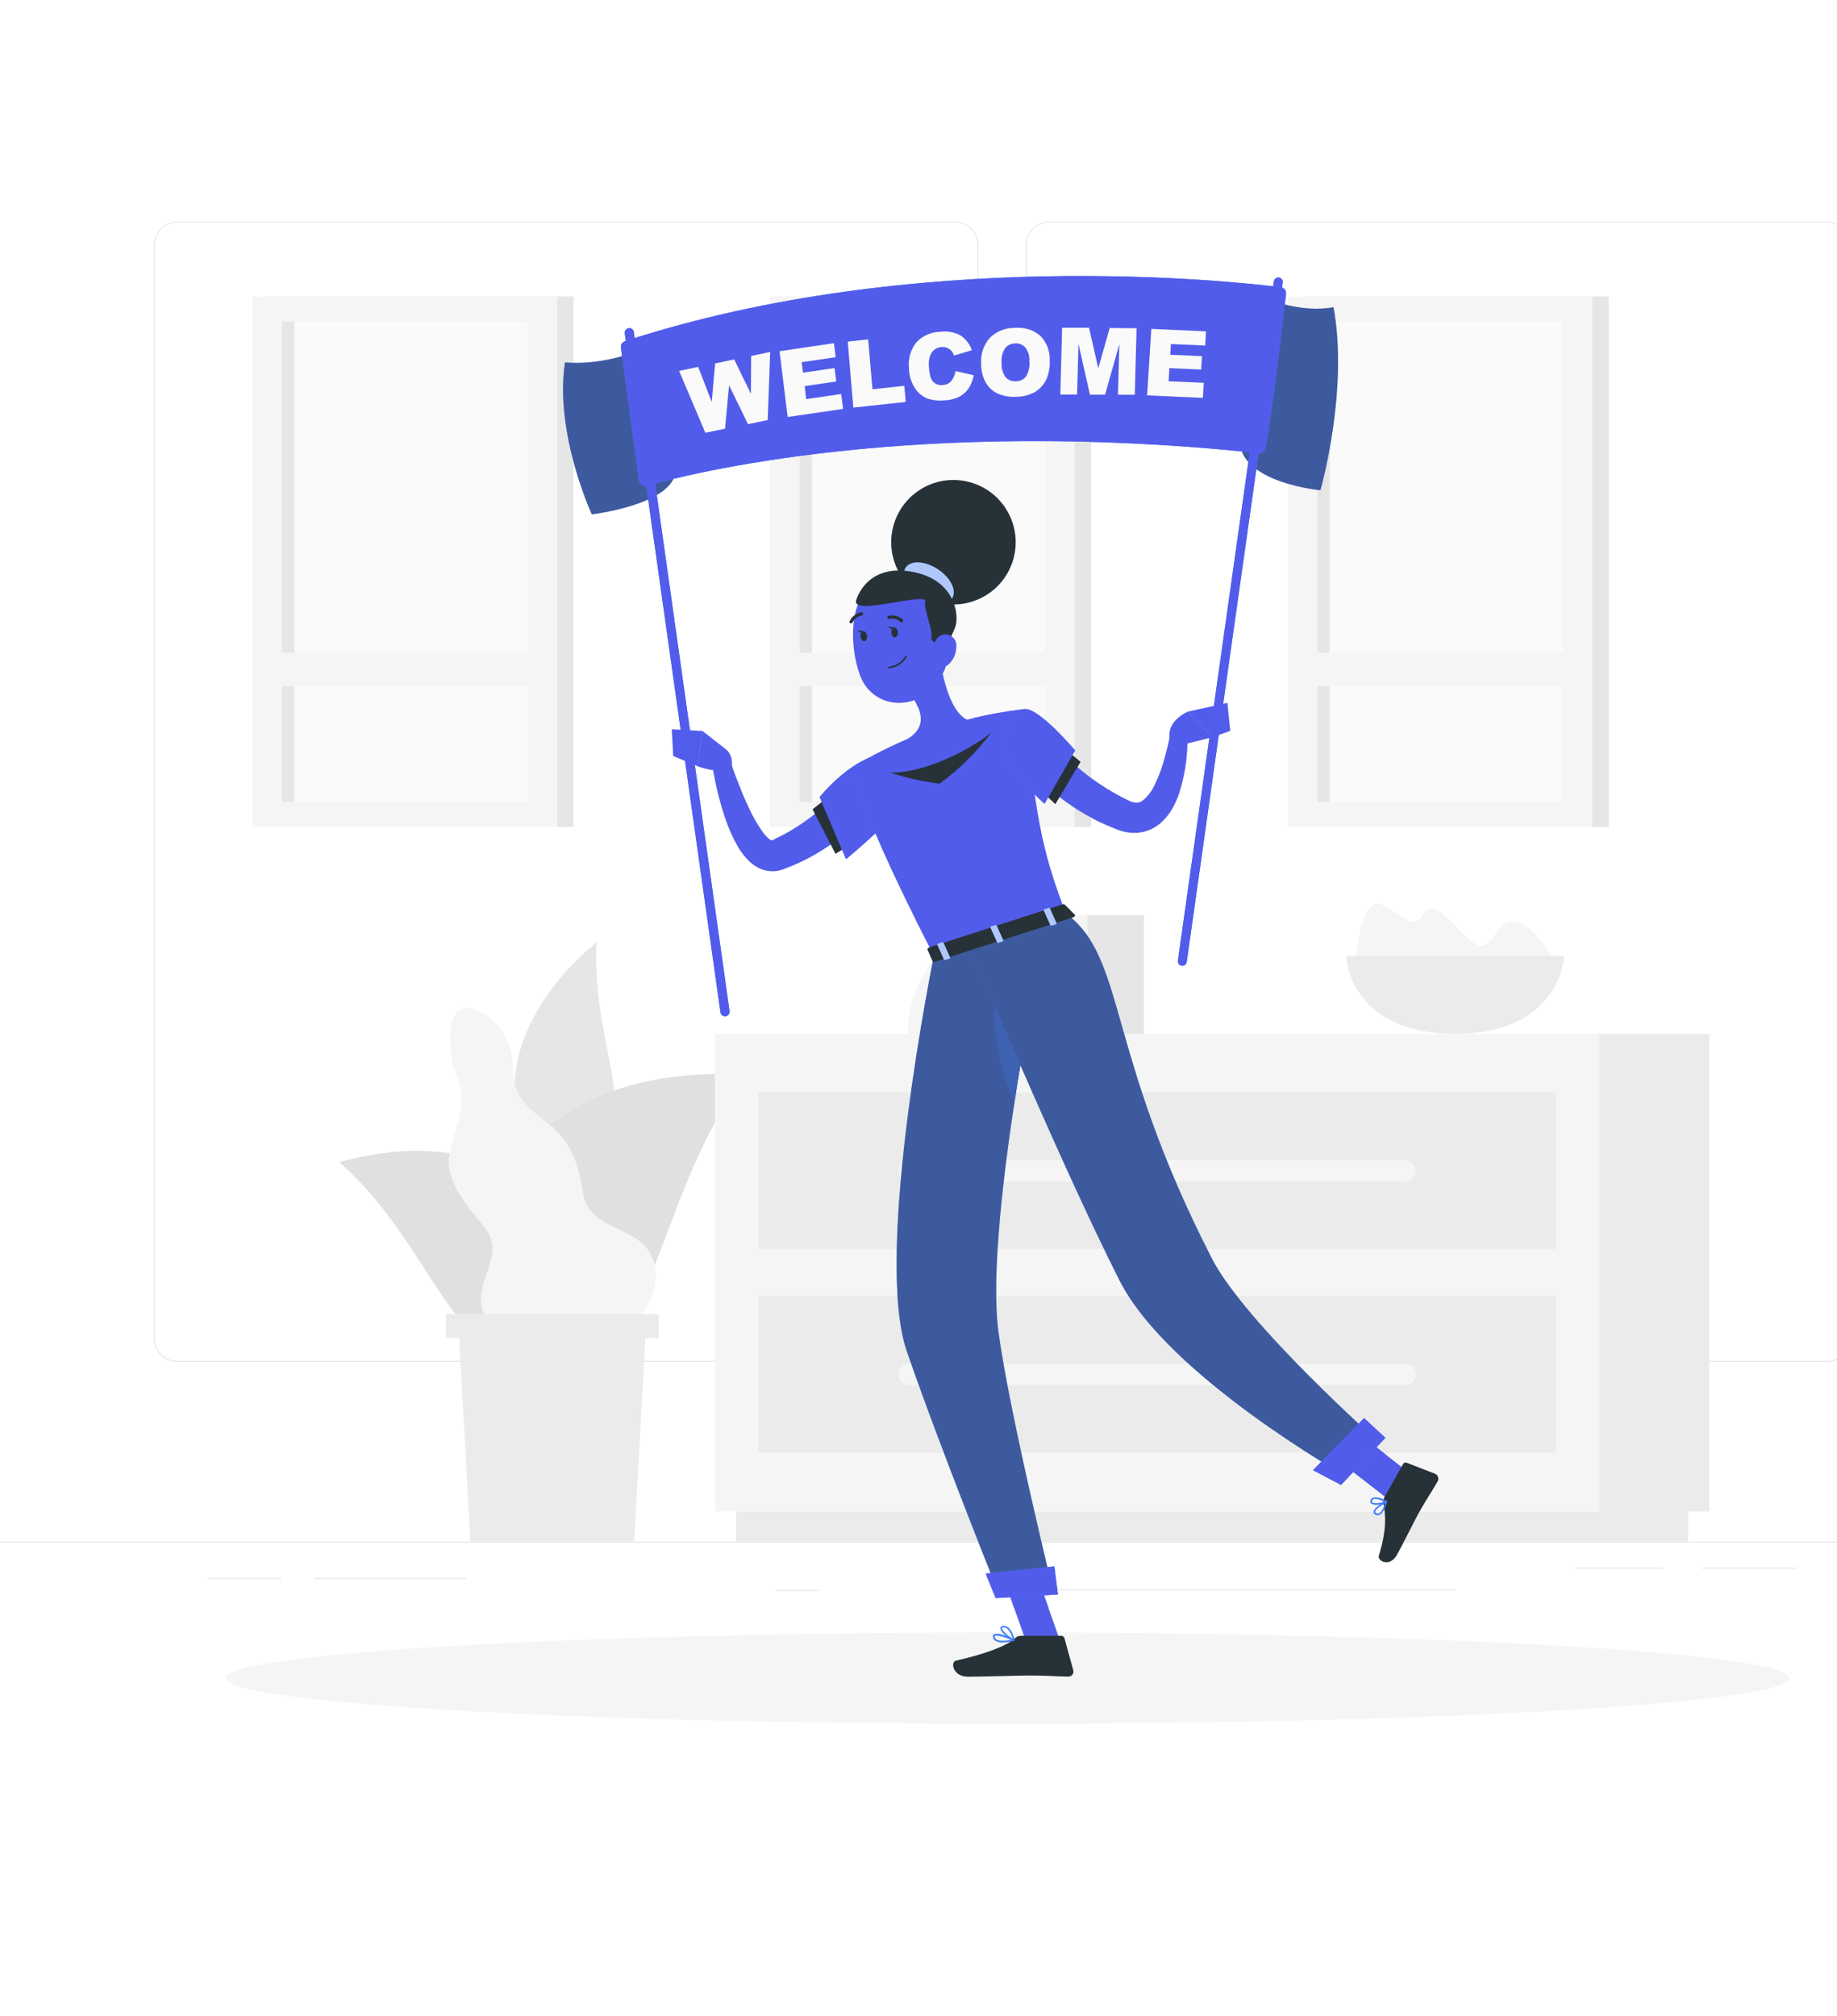 <svg width="721" height="791" viewBox="0 0 721 791" fill="none" xmlns="http://www.w3.org/2000/svg">
<path d="M791 604.957H0V605.352H791V604.957Z" fill="#E6E6E6"/>
<path d="M704.908 615.129H668.127V615.525H704.908V615.129Z" fill="#E6E6E6"/>
<path d="M571.103 623.719H396.402V624.115H571.103V623.719Z" fill="#E6E6E6"/>
<path d="M321.668 623.925H304.535V624.321H321.668V623.925Z" fill="#E6E6E6"/>
<path d="M182.816 619.179H123.396V619.575H182.816V619.179Z" fill="#E6E6E6"/>
<path d="M652.811 615.129H618.039V615.525H652.811V615.129Z" fill="#E6E6E6"/>
<path d="M110.488 619.179H81.711V619.575H110.488V619.179Z" fill="#E6E6E6"/>
<path d="M374.933 534.4H69.465C67.072 534.395 64.778 533.442 63.087 531.748C61.397 530.055 60.447 527.759 60.447 525.366V95.964C60.468 93.585 61.427 91.31 63.115 89.633C64.804 87.957 67.085 87.014 69.465 87.01H374.933C377.329 87.01 379.626 87.962 381.321 89.656C383.015 91.35 383.966 93.647 383.966 96.043V525.366C383.966 527.762 383.015 530.06 381.321 531.754C379.626 533.448 377.329 534.4 374.933 534.4ZM69.465 87.326C67.177 87.331 64.984 88.243 63.367 89.862C61.751 91.481 60.843 93.676 60.843 95.964V525.366C60.843 527.655 61.751 529.849 63.367 531.469C64.984 533.088 67.177 534 69.465 534.004H374.933C377.223 534 379.417 533.089 381.036 531.47C382.655 529.851 383.567 527.656 383.571 525.366V95.964C383.567 93.674 382.655 91.48 381.036 89.861C379.417 88.242 377.223 87.331 374.933 87.326H69.465Z" fill="#E6E6E6"/>
<path d="M717.137 534.4H411.652C409.258 534.395 406.963 533.442 405.27 531.749C403.576 530.056 402.623 527.761 402.619 525.366V95.964C402.644 93.583 403.606 91.308 405.297 89.632C406.988 87.956 409.271 87.014 411.652 87.01H717.137C719.513 87.018 721.791 87.963 723.476 89.639C725.161 91.315 726.117 93.588 726.138 95.964V525.366C726.138 527.757 725.191 530.05 723.504 531.743C721.816 533.436 719.527 534.391 717.137 534.4ZM411.652 87.326C409.363 87.331 407.168 88.242 405.549 89.861C403.93 91.48 403.019 93.674 403.015 95.964V525.366C403.019 527.656 403.93 529.851 405.549 531.47C407.168 533.089 409.363 534 411.652 534.004H717.137C719.426 534 721.621 533.089 723.24 531.47C724.859 529.851 725.77 527.656 725.774 525.366V95.964C725.77 93.674 724.859 91.48 723.24 89.861C721.621 88.242 719.426 87.331 717.137 87.326H411.652Z" fill="#E6E6E6"/>
<path d="M511.888 324.5H631.439V116.356L511.888 116.356V324.5Z" fill="#E6E6E6"/>
<path d="M505.433 324.5H624.984V116.356L505.433 116.356V324.5Z" fill="#F5F5F5"/>
<path d="M613.373 314.739V126.133H517.013V314.739H613.373Z" fill="#FAFAFA"/>
<path d="M521.902 314.739V126.133H517.014V314.739H521.902Z" fill="#E6E6E6"/>
<path d="M510.227 269.209H620.191V256.094H510.227V269.209Z" fill="#F5F5F5"/>
<path d="M308.712 324.5H428.264V116.356L308.712 116.356V324.5Z" fill="#E6E6E6"/>
<path d="M302.257 324.5H421.809V116.356L302.257 116.356V324.5Z" fill="#F5F5F5"/>
<path d="M410.213 314.739V126.133H313.853V314.739H410.213Z" fill="#FAFAFA"/>
<path d="M318.725 314.723V126.117H313.836V314.723H318.725Z" fill="#E6E6E6"/>
<path d="M307.051 269.209H417.016V256.094H307.051V269.209Z" fill="#F5F5F5"/>
<path d="M105.552 324.5H225.104L225.104 116.356L105.552 116.356L105.552 324.5Z" fill="#E6E6E6"/>
<path d="M99.097 324.5H218.648L218.648 116.356L99.097 116.356L99.097 324.5Z" fill="#F5F5F5"/>
<path d="M207.037 314.723V126.117H110.677L110.677 314.723H207.037Z" fill="#FAFAFA"/>
<path d="M115.564 314.739L115.564 126.133H110.676L110.676 314.739H115.564Z" fill="#E6E6E6"/>
<path d="M103.891 269.209H213.855V256.094H103.891V269.209Z" fill="#F5F5F5"/>
<path d="M221.48 453.275C199.918 456.249 186.581 409.39 234.136 369.713C231.653 415.639 259.1 448.086 221.48 453.275Z" fill="#E6E6E6"/>
<path d="M205.66 514.64C174.4 492.73 195.789 416.177 292.528 421.73C250.7 478.08 260.176 552.83 205.66 514.64Z" fill="#E0E0E0"/>
<path d="M216.735 514.15C237.507 491.781 207.939 435.477 133.189 456.043C175.366 493.062 180.491 553.13 216.735 514.15Z" fill="#E0E0E0"/>
<path d="M190.061 481.497C182.879 472.749 174.399 462.909 176.456 452.499C178.512 442.09 183.654 434.354 179.62 423.28C174.715 409.991 175.665 394.139 183.954 395.468C192.244 396.797 201.53 406.542 201.356 419.372C201.214 431.839 209.266 435.825 217.018 442.454C224.77 449.082 227.507 458.78 228.883 468.272C231.288 483.348 250.826 480.501 256.014 493.584C261.377 506.24 250.683 523.088 233.582 526.964C216.48 530.84 204.299 533.292 192.64 519.909C180.79 505.813 200.692 494.027 190.061 481.497Z" fill="#F5F5F5"/>
<path d="M248.896 604.957H184.651L179.811 517.441H253.737L248.896 604.957Z" fill="#EBEBEB"/>
<path d="M258.531 515.653H175.018V525.082H258.531V515.653Z" fill="#EBEBEB"/>
<path d="M627.643 593.076H670.863V405.656H627.643V593.076Z" fill="#EBEBEB"/>
<path d="M288.951 604.957H662.557V593.076H288.951V604.957Z" fill="#EBEBEB"/>
<path d="M627.642 405.656H280.662V593.076H627.642V405.656Z" fill="#F5F5F5"/>
<path d="M610.651 428.722H297.652V490.198H610.651V428.722Z" fill="#EBEBEB"/>
<path d="M610.651 508.534H297.652V570.01H610.651V508.534Z" fill="#EBEBEB"/>
<path d="M356.788 463.668H551.517C552.631 463.664 553.699 463.219 554.488 462.431C555.276 461.643 555.721 460.575 555.725 459.46C555.725 458.343 555.282 457.271 554.493 456.479C553.704 455.687 552.634 455.241 551.517 455.236H356.788C355.671 455.241 354.6 455.687 353.812 456.479C353.023 457.271 352.58 458.343 352.58 459.46C352.584 460.575 353.029 461.643 353.817 462.431C354.605 463.219 355.673 463.664 356.788 463.668Z" fill="#F5F5F5"/>
<path d="M356.788 543.48H551.517C552.631 543.476 553.699 543.031 554.488 542.243C555.276 541.455 555.721 540.387 555.725 539.272C555.721 538.157 555.276 537.09 554.488 536.301C553.699 535.513 552.631 535.068 551.517 535.064H356.788C355.673 535.068 354.605 535.513 353.817 536.301C353.029 537.09 352.584 538.157 352.58 539.272C352.584 540.387 353.029 541.455 353.817 542.243C354.605 543.031 355.673 543.476 356.788 543.48Z" fill="#F5F5F5"/>
<path d="M531.854 378.304C531.854 378.304 581.37 425.226 610.764 378.114C610.764 378.114 602.949 362.974 594.706 361.677C586.464 360.38 586.132 374.776 578.886 370.33C571.641 365.885 563.177 350.682 558.558 358.798C553.938 366.913 547.594 355.349 540.681 354.684C533.768 354.02 531.854 378.304 531.854 378.304Z" fill="#F5F5F5"/>
<path d="M613.911 375.061C613.911 375.061 612.835 405.656 571.102 405.656C529.369 405.656 528.293 375.061 528.293 375.061H613.911Z" fill="#EBEBEB"/>
<path d="M402.792 359.114H426.823V405.656H356.266C356.266 393.315 361.167 381.48 369.892 372.752C378.617 364.024 390.451 359.118 402.792 359.114Z" fill="#F5F5F5"/>
<path d="M448.988 359.114H426.824V405.656H448.988V359.114Z" fill="#E6E6E6"/>
<path d="M395.5 676.4C564.904 676.4 702.234 668.382 702.234 658.492C702.234 648.601 564.904 640.583 395.5 640.583C226.095 640.583 88.766 648.601 88.766 658.492C88.766 668.382 226.095 676.4 395.5 676.4Z" fill="#F5F5F5"/>
<path d="M344.876 312.856L343.832 314.438C343.515 314.897 343.183 315.308 342.867 315.736C342.218 316.59 341.538 317.318 340.857 318.188C339.481 319.77 338.089 321.352 336.602 322.744C333.628 325.601 330.456 328.244 327.11 330.654C323.767 333.063 320.251 335.22 316.589 337.108C314.739 338.01 312.903 338.943 310.989 339.703L308.126 340.842L307.319 341.142C306.876 341.285 306.465 341.443 305.974 341.554C305.018 341.792 304.033 341.904 303.048 341.886C301.168 341.873 299.319 341.412 297.653 340.541C296.314 339.842 295.083 338.952 293.999 337.899C292.281 336.205 290.797 334.29 289.585 332.204C287.513 328.592 285.821 324.775 284.538 320.814C282.049 313.346 280.27 305.66 279.223 297.859L285.835 296.404C287.038 299.868 288.272 303.443 289.632 306.892C290.993 310.341 292.353 313.774 293.935 317.033C295.375 320.178 297.091 323.191 299.061 326.034C299.844 327.213 300.786 328.278 301.861 329.198C302.17 329.452 302.517 329.655 302.889 329.8C303.111 329.8 303.095 329.8 302.984 329.8H302.874L303.396 329.546L305.753 328.407C307.335 327.648 308.838 326.825 310.356 325.908C313.352 324.113 316.246 322.153 319.026 320.039C321.768 317.883 324.373 315.558 326.825 313.078C328.059 311.875 329.23 310.594 330.353 309.297C330.907 308.648 331.46 308 331.935 307.351L332.694 306.386L333.311 305.563L344.876 312.856Z" fill="#525CEB"/>
<path d="M325.717 312.176L333.737 331.413L327.931 335.036L318.914 317.586L325.717 312.176Z" fill="#263238"/>
<path d="M348.419 295.976C335.336 295.802 322.047 312.366 321.715 312.777L332.061 337.108C332.061 337.108 355.079 318.425 356.234 311.116C357.436 303.507 356.709 296.087 348.419 295.976Z" fill="#407BFF"/>
<path d="M348.419 295.976C335.336 295.802 322.047 312.366 321.715 312.777L332.061 337.108C332.061 337.108 355.079 318.425 356.234 311.116C357.436 303.507 356.709 296.087 348.419 295.976Z" fill="#525CEB"/>
<path d="M284.759 293.888L275.71 286.848L273.875 300.707C273.875 300.707 282.671 304.155 287.354 301.165L287.227 298.634C287.18 297.712 286.935 296.812 286.509 295.993C286.084 295.174 285.487 294.456 284.759 293.888Z" fill="#525CEB"/>
<path d="M263.656 286.152L264.226 296.672L273.923 300.707L275.759 286.848L263.656 286.152Z" fill="#525CEB"/>
<path d="M461.944 292.765L475.929 289.269L466.152 279.286C466.152 279.286 457.087 282.988 459.302 290.898L461.944 292.765Z" fill="#525CEB"/>
<path d="M482.873 286.785L481.718 275.806L466.072 279.286L475.849 289.269L482.873 286.785Z" fill="#525CEB"/>
<path d="M416.334 644.618L403.314 645.867L392.445 615.145L405.465 613.879L416.334 644.618Z" fill="#525CEB"/>
<path d="M555.709 580.024L546.122 589.327L521.475 570.089L531.077 560.787L555.709 580.024Z" fill="#525CEB"/>
<path d="M543.353 587.523L550.725 574.44C550.849 574.215 551.051 574.043 551.293 573.956C551.534 573.869 551.799 573.872 552.038 573.965L563.239 578.3C563.516 578.42 563.764 578.598 563.968 578.82C564.172 579.043 564.327 579.306 564.423 579.593C564.518 579.879 564.552 580.183 564.523 580.483C564.493 580.784 564.401 581.075 564.251 581.337C561.609 585.862 560.107 587.903 556.863 593.661C554.87 597.205 550.978 605.321 548.226 610.209C545.473 615.097 540.49 612.629 541.202 610.351C544.366 600.116 543.828 594.405 542.973 589.88C542.817 589.074 542.951 588.239 543.353 587.523Z" fill="#263238"/>
<path d="M400.721 641.881H416.541C416.825 641.887 417.1 641.984 417.325 642.157C417.55 642.331 417.713 642.572 417.791 642.846L421.239 655.391C421.327 655.687 421.343 656 421.286 656.304C421.23 656.608 421.102 656.894 420.914 657.139C420.726 657.385 420.482 657.582 420.204 657.715C419.925 657.849 419.618 657.914 419.309 657.906C413.757 657.811 411.051 657.479 404.075 657.479C399.787 657.479 385.818 657.938 379.886 657.938C373.953 657.938 372.878 652.069 375.282 651.61C386.04 649.221 395.121 645.946 398.427 642.814C399.039 642.213 399.863 641.878 400.721 641.881Z" fill="#263238"/>
<path d="M392.461 615.145L398.045 630.996H411.524L405.481 613.879L392.461 615.145Z" fill="#525CEB"/>
<path d="M531.093 560.787L521.49 570.105L534.194 580.009L543.796 570.706L531.093 560.787Z" fill="#525CEB"/>
<path d="M335.684 300.2C335.684 300.2 330.305 304.298 366.549 375.029L418.217 358.339C410.56 337.599 406.352 324.642 402.397 278.242C394.733 279.09 387.141 280.491 379.68 282.434C371.701 284.442 363.864 286.974 356.218 290.012C346.347 294.252 335.684 300.2 335.684 300.2Z" fill="#407BFF"/>
<path d="M335.684 300.2C335.684 300.2 330.305 304.298 366.549 375.029L418.217 358.339C410.56 337.599 406.352 324.642 402.397 278.242C394.733 279.09 387.141 280.491 379.68 282.434C371.701 284.442 363.864 286.974 356.218 290.012C346.347 294.252 335.684 300.2 335.684 300.2Z" fill="#525CEB"/>
<path d="M368.748 256.759C369.697 264.795 372.687 279.096 379.6 282.434C379.6 282.434 379.996 290.756 365.979 295.28C350.555 300.264 356.139 290.012 356.139 290.012C363.907 285.266 361.661 279.096 358.307 273.718L368.748 256.759Z" fill="#525CEB"/>
<path d="M342.819 296.372C346.632 294.394 351.489 291.99 356.14 290.044C363.795 286.949 371.662 284.406 379.68 282.434C384.189 281.2 388.745 280.283 392.589 279.634C392.953 280.71 391.861 283.494 389.188 287.339C380.724 294.363 362.673 303.491 349.369 303.159C343.547 300.991 342.092 298.697 342.819 296.372Z" fill="#525CEB"/>
<path d="M389.171 287.339C383.424 295.042 376.555 301.841 368.794 307.509C362.186 306.705 355.673 305.247 349.352 303.159C362.593 303.491 380.644 294.363 389.171 287.339Z" fill="#263238"/>
<path d="M364.492 263.672L358.307 273.686C359.114 274.934 359.808 276.253 360.379 277.625C363.448 276.122 367.356 271.677 366.612 268.133C366.171 266.534 365.453 265.024 364.492 263.672Z" fill="#525CEB"/>
<path d="M371.88 241.919C372.671 255.161 373.304 260.745 367.482 268.307C358.734 279.666 342.297 277.799 337.551 265.017C333.295 253.547 332.71 233.82 344.939 227.049C347.626 225.539 350.654 224.74 353.736 224.728C356.818 224.717 359.852 225.492 362.551 226.982C365.249 228.471 367.522 230.625 369.155 233.239C370.788 235.853 371.726 238.841 371.88 241.919Z" fill="#525CEB"/>
<path d="M398.032 218.188C401.023 205.034 392.784 191.946 379.63 188.955C366.476 185.964 353.387 194.203 350.396 207.357C347.405 220.511 355.644 233.6 368.799 236.591C381.953 239.582 395.041 231.343 398.032 218.188Z" fill="#263238"/>
<path d="M368.115 223.378C373.146 226.701 375.646 231.795 373.7 234.753C371.754 237.711 366.09 237.427 361.044 234.104C355.997 230.782 353.513 225.688 355.459 222.73C357.405 219.771 363.069 220.056 368.115 223.378Z" fill="#407BFF"/>
<path opacity="0.6" d="M368.115 223.378C373.146 226.701 375.646 231.795 373.7 234.753C371.754 237.711 366.09 237.427 361.044 234.104C355.997 230.782 353.513 225.688 355.459 222.73C357.405 219.771 363.069 220.056 368.115 223.378Z" fill="#FAFAFA"/>
<path d="M365.441 250.953C366.754 247.915 362.182 238.898 363.163 235.528C360.537 233.076 333.911 241.745 336.063 235.417C338.12 229.343 344.606 221.29 359.413 224.66C375.233 228.267 376.61 241.951 374.838 246.317C373.066 250.684 370.551 255.224 370.551 255.224L365.441 250.953Z" fill="#263238"/>
<path d="M375.361 253.531C375.394 256.094 374.416 258.566 372.64 260.413C370.251 262.833 367.372 261.093 366.628 257.961C365.948 255.145 366.391 250.478 369.46 249.244C370.136 248.981 370.868 248.891 371.588 248.984C372.308 249.077 372.994 249.35 373.581 249.776C374.168 250.203 374.639 250.771 374.95 251.427C375.261 252.083 375.402 252.806 375.361 253.531Z" fill="#525CEB"/>
<path d="M366.548 375.029C366.548 375.029 342.597 491.844 355.949 530.365C369.839 570.438 392.446 626.377 392.446 626.377L413.565 625.175C413.565 625.175 396.163 554.491 391.876 522.566C386.007 478.555 411.145 360.696 411.145 360.696L366.548 375.029Z" fill="#407BFF"/>
<path opacity="0.5" d="M366.548 375.029C366.548 375.029 342.597 491.844 355.949 530.365C369.839 570.438 392.446 626.377 392.446 626.377L413.565 625.175C413.565 625.175 396.163 554.491 391.876 522.566C386.007 478.555 411.145 360.696 411.145 360.696L366.548 375.029Z" fill="#3D3B40"/>
<path d="M415.227 625.681L390.785 627.089L386.861 617.47L413.819 614.67L415.227 625.681Z" fill="#407BFF"/>
<path d="M415.227 625.681L390.785 627.089L386.861 617.47L413.819 614.67L415.227 625.681Z" fill="#525CEB"/>
<path d="M391.877 384.015C388.207 397.588 391.276 417.933 398.205 432.202C399.898 421.128 401.702 410.402 403.41 400.8C399.851 393.918 395.927 387.811 391.877 384.015Z" fill="#407BFF"/>
<path opacity="0.4" d="M391.877 384.015C388.207 397.588 391.276 417.933 398.205 432.202C399.898 421.128 401.702 410.402 403.41 400.8C399.851 393.918 395.927 387.811 391.877 384.015Z" fill="#3D3B40"/>
<path d="M380.186 370.615C380.186 370.615 415.749 455.616 439.305 502.285C458.289 540.032 528.735 579.534 528.735 579.534L541.391 566.119C541.391 566.119 488.742 519.371 475.612 493.774C433.594 411.842 442.232 376.057 418.248 358.339L380.186 370.615Z" fill="#407BFF"/>
<path opacity="0.5" d="M380.186 370.615C380.186 370.615 415.749 455.616 439.305 502.285C458.289 540.032 528.735 579.534 528.735 579.534L541.391 566.119C541.391 566.119 488.742 519.371 475.612 493.774C433.594 411.842 442.232 376.057 418.248 358.339L380.186 370.615Z" fill="#3D3B40"/>
<path d="M543.749 564.205L526.347 582.698L515.336 576.908L535.38 556.469L543.749 564.205Z" fill="#407BFF"/>
<path d="M543.749 564.205L526.347 582.698L515.336 576.908L535.38 556.469L543.749 564.205Z" fill="#525CEB"/>
<path d="M418.012 355.064L421.825 358.94C422.125 359.241 421.825 359.747 421.224 359.937L367.04 377.339C366.565 377.497 366.107 377.339 365.98 377.101L364.034 372.64C363.892 372.324 364.208 371.928 364.714 371.754L417.031 354.874C417.197 354.818 417.375 354.806 417.547 354.84C417.719 354.873 417.879 354.95 418.012 355.064Z" fill="#263238"/>
<path d="M412.901 363.18L414.293 362.737C414.578 362.642 414.736 362.42 414.673 362.262L412.078 356.456C412.078 356.298 411.699 356.235 411.43 356.314L410.022 356.773C409.753 356.773 409.579 357.073 409.658 357.247L412.252 363.037C412.3 363.211 412.585 363.275 412.901 363.18Z" fill="#407BFF"/>
<path opacity="0.6" d="M412.901 363.18L414.293 362.737C414.578 362.642 414.736 362.42 414.673 362.262L412.078 356.456C412.078 356.298 411.699 356.235 411.43 356.314L410.022 356.773C409.753 356.773 409.579 357.073 409.658 357.247L412.252 363.037C412.3 363.211 412.585 363.275 412.901 363.18Z" fill="#FAFAFA"/>
<path d="M371.137 376.658L372.545 376.2C372.814 376.105 372.988 375.899 372.909 375.725L370.315 369.935C370.236 369.761 369.951 369.698 369.666 369.793L368.258 370.235C367.989 370.33 367.815 370.536 367.894 370.71L370.489 376.5C370.568 376.674 370.853 376.737 371.137 376.658Z" fill="#407BFF"/>
<path opacity="0.6" d="M371.137 376.658L372.545 376.2C372.814 376.105 372.988 375.899 372.909 375.725L370.315 369.935C370.236 369.761 369.951 369.698 369.666 369.793L368.258 370.235C367.989 370.33 367.815 370.536 367.894 370.71L370.489 376.5C370.568 376.674 370.853 376.737 371.137 376.658Z" fill="#FAFAFA"/>
<path d="M392.003 369.919L393.395 369.46C393.679 369.46 393.853 369.16 393.774 368.986L391.18 363.195C391.101 363.021 390.8 362.958 390.531 363.053L389.123 363.512C388.854 363.591 388.68 363.812 388.759 363.971L391.354 369.777C391.432 369.867 391.538 369.93 391.654 369.956C391.771 369.982 391.894 369.969 392.003 369.919Z" fill="#407BFF"/>
<path opacity="0.6" d="M392.003 369.919L393.395 369.46C393.679 369.46 393.853 369.16 393.774 368.986L391.18 363.195C391.101 363.021 390.8 362.958 390.531 363.053L389.123 363.512C388.854 363.591 388.68 363.812 388.759 363.971L391.354 369.777C391.432 369.867 391.538 369.93 391.654 369.956C391.771 369.982 391.894 369.969 392.003 369.919Z" fill="#FAFAFA"/>
<path d="M352.39 248.026C352.517 249.086 352.058 250.035 351.362 250.114C350.666 250.193 349.985 249.402 349.859 248.326C349.732 247.251 350.191 246.317 350.887 246.238C351.583 246.159 352.264 246.95 352.39 248.026Z" fill="#263238"/>
<path d="M340.289 249.497C340.431 250.573 339.956 251.506 339.26 251.585C338.564 251.665 337.884 250.874 337.757 249.814C337.631 248.754 338.09 247.804 338.786 247.71C339.482 247.615 340.13 248.374 340.289 249.497Z" fill="#263238"/>
<path d="M339.101 247.741L336.443 247.314C336.443 247.314 338.01 249.165 339.101 247.741Z" fill="#263238"/>
<path d="M343.72 250.953C343.059 253.508 342.053 255.962 340.73 258.246C341.326 258.563 341.983 258.75 342.657 258.794C343.331 258.838 344.006 258.737 344.638 258.499L343.72 250.953Z" fill="#525CEB"/>
<path d="M348.878 262.248C348.801 262.249 348.727 262.222 348.669 262.173C348.611 262.123 348.573 262.055 348.561 261.979C348.556 261.894 348.582 261.81 348.634 261.743C348.687 261.676 348.762 261.631 348.846 261.615C350.179 261.483 351.462 261.038 352.591 260.318C353.721 259.598 354.665 258.623 355.348 257.47C355.365 257.432 355.39 257.396 355.421 257.367C355.452 257.338 355.488 257.315 355.528 257.301C355.568 257.286 355.61 257.279 355.653 257.281C355.695 257.283 355.737 257.294 355.775 257.312C355.813 257.331 355.846 257.357 355.874 257.388C355.901 257.42 355.922 257.456 355.936 257.496C355.949 257.536 355.954 257.578 355.951 257.62C355.948 257.661 355.936 257.702 355.918 257.739C355.199 258.996 354.188 260.062 352.971 260.847C351.754 261.631 350.367 262.112 348.925 262.248H348.878Z" fill="#263238"/>
<path d="M353.892 244.229C353.74 244.227 353.594 244.171 353.481 244.071C352.896 243.53 352.19 243.137 351.422 242.925C350.654 242.713 349.846 242.688 349.067 242.853C348.986 242.877 348.901 242.884 348.817 242.875C348.733 242.866 348.651 242.839 348.578 242.798C348.504 242.757 348.439 242.701 348.387 242.635C348.336 242.568 348.298 242.491 348.276 242.41C348.252 242.33 348.245 242.246 348.254 242.163C348.264 242.08 348.29 242 348.331 241.927C348.373 241.855 348.428 241.792 348.495 241.741C348.562 241.691 348.638 241.655 348.719 241.635C349.699 241.419 350.717 241.44 351.689 241.696C352.66 241.952 353.556 242.435 354.303 243.106C354.363 243.165 354.41 243.235 354.443 243.312C354.475 243.39 354.492 243.473 354.492 243.557C354.492 243.641 354.475 243.724 354.443 243.801C354.41 243.879 354.363 243.949 354.303 244.008C354.198 244.13 354.052 244.209 353.892 244.229Z" fill="#263238"/>
<path d="M334.038 244.593C333.945 244.615 333.847 244.615 333.753 244.593C333.607 244.513 333.498 244.379 333.448 244.22C333.398 244.061 333.411 243.888 333.485 243.739C333.917 242.834 334.559 242.045 335.357 241.438C336.155 240.83 337.085 240.42 338.072 240.243C338.238 240.225 338.404 240.273 338.534 240.376C338.664 240.48 338.749 240.631 338.768 240.796C338.779 240.879 338.774 240.964 338.752 241.045C338.73 241.126 338.692 241.202 338.641 241.268C338.589 241.334 338.525 241.39 338.452 241.431C338.379 241.472 338.298 241.498 338.215 241.508C337.434 241.654 336.699 241.984 336.072 242.471C335.444 242.958 334.942 243.588 334.608 244.308C334.546 244.402 334.461 244.477 334.361 244.527C334.261 244.578 334.15 244.6 334.038 244.593Z" fill="#263238"/>
<path d="M412.901 290.598L413.502 291.357L414.246 292.259C414.752 292.86 415.274 293.477 415.828 294.078C416.919 295.296 418.058 296.498 419.276 297.637C421.662 299.976 424.181 302.174 426.823 304.219C429.505 306.25 432.287 308.146 435.16 309.898C436.599 310.768 438.071 311.591 439.558 312.398L441.82 313.552L442.911 314.106C443.18 314.233 443.449 314.359 443.702 314.454C444.51 314.791 445.375 314.968 446.249 314.976C447.054 314.93 447.825 314.644 448.464 314.154C450.584 312.396 452.259 310.163 453.353 307.636C454.821 304.588 456.002 301.411 456.881 298.144C457.859 294.812 458.666 291.433 459.301 288.019L466.056 288.446C466.267 296.234 465.155 304.001 462.766 311.417C462.089 313.438 461.214 315.388 460.155 317.238C458.98 319.347 457.462 321.245 455.662 322.855C453.52 324.757 450.901 326.042 448.085 326.572C445.347 327.05 442.535 326.854 439.89 326.003C439.273 325.829 438.703 325.607 438.118 325.386L436.742 324.816L434.052 323.693C432.265 322.886 430.509 322.111 428.784 321.13C425.323 319.304 421.988 317.248 418.802 314.976C415.611 312.675 412.573 310.171 409.705 307.478C408.282 306.117 406.905 304.677 405.56 303.19C404.896 302.431 404.232 301.608 403.599 300.881L402.634 299.631C402.302 299.188 402.048 298.84 401.605 298.207L412.901 290.598Z" fill="#525CEB"/>
<path d="M424.117 298.935L414.214 315.562L409.389 311.005L418.533 294.347L424.117 298.935Z" fill="#263238"/>
<path d="M402.459 278.242C408.155 278.147 421.981 294.473 421.981 294.473L409.958 315.403C409.958 315.403 394.644 301.909 394.66 294.521C394.676 286.817 395.973 278.432 402.459 278.242Z" fill="#407BFF"/>
<path d="M402.459 278.242C408.155 278.147 421.981 294.473 421.981 294.473L409.958 315.403C409.958 315.403 394.644 301.909 394.66 294.521C394.676 286.817 395.973 278.432 402.459 278.242Z" fill="#525CEB"/>
<path d="M540.759 594.626C540.319 594.609 539.896 594.448 539.557 594.167C539.398 594.062 539.271 593.914 539.19 593.741C539.109 593.568 539.077 593.376 539.098 593.187C539.24 591.478 543.527 589.232 544.002 588.979C544.054 588.945 544.114 588.926 544.176 588.926C544.238 588.926 544.298 588.945 544.35 588.979C544.398 589.018 544.433 589.07 544.453 589.129C544.472 589.188 544.475 589.251 544.461 589.311C543.97 591.019 542.879 593.962 541.297 594.484C541.127 594.563 540.945 594.611 540.759 594.626ZM543.622 589.88C541.945 590.829 539.81 592.317 539.731 593.202C539.718 593.288 539.733 593.375 539.772 593.452C539.812 593.528 539.875 593.591 539.952 593.63C540.1 593.773 540.284 593.874 540.484 593.922C540.685 593.969 540.895 593.961 541.091 593.899C541.961 593.645 542.879 592.158 543.622 589.912V589.88Z" fill="#407BFF"/>
<path d="M540.174 590.481C539.479 590.54 538.784 590.368 538.196 589.991C538.006 589.827 537.877 589.602 537.831 589.355C537.785 589.108 537.825 588.852 537.943 588.63C538.028 588.401 538.166 588.195 538.344 588.027C538.522 587.86 538.737 587.736 538.972 587.665C540.807 587.049 544.161 588.899 544.303 588.979C544.355 589.006 544.398 589.047 544.428 589.097C544.459 589.147 544.476 589.205 544.477 589.263C544.475 589.318 544.459 589.371 544.431 589.418C544.404 589.464 544.365 589.504 544.319 589.532C543.027 590.158 541.61 590.483 540.174 590.481ZM539.842 588.172C539.617 588.169 539.392 588.201 539.177 588.267C539.031 588.312 538.897 588.39 538.785 588.494C538.673 588.598 538.585 588.726 538.529 588.868C538.37 589.247 538.529 589.406 538.529 589.516C539.241 590.118 541.867 589.864 543.37 589.247C542.274 588.665 541.076 588.3 539.842 588.172Z" fill="#407BFF"/>
<path d="M393.695 644.507C392.589 644.6 391.481 644.339 390.531 643.763C390.283 643.581 390.08 643.343 389.94 643.068C389.8 642.793 389.726 642.49 389.724 642.181C389.706 642.014 389.733 641.845 389.802 641.692C389.872 641.539 389.982 641.407 390.12 641.311C391.56 640.33 396.97 642.798 398.03 643.289C398.091 643.318 398.14 643.366 398.172 643.426C398.203 643.486 398.214 643.554 398.204 643.621C398.199 643.685 398.173 643.746 398.13 643.795C398.087 643.843 398.03 643.876 397.967 643.89C396.567 644.239 395.136 644.446 393.695 644.507ZM391.164 641.77C390.95 641.751 390.736 641.795 390.547 641.896C390.499 641.929 390.462 641.975 390.44 642.028C390.417 642.081 390.41 642.14 390.421 642.197C390.426 642.404 390.479 642.607 390.575 642.791C390.671 642.975 390.807 643.134 390.974 643.257C392.224 644.206 395.198 643.842 396.938 643.526C395.113 642.653 393.166 642.061 391.164 641.77Z" fill="#407BFF"/>
<path d="M397.967 643.953H397.84C396.052 643.225 392.445 640.33 392.651 638.827C392.651 638.495 392.904 638.084 393.727 637.989C396.891 637.578 398.22 643.352 398.267 643.589C398.28 643.646 398.278 643.705 398.262 643.76C398.245 643.816 398.214 643.866 398.172 643.906C398.11 643.942 398.038 643.959 397.967 643.953ZM394.012 638.59H393.806C393.474 638.59 393.284 638.733 393.268 638.891C393.157 639.745 395.641 642.055 397.476 643.036C397.081 641.675 395.91 638.59 394.012 638.59Z" fill="#407BFF"/>
<path d="M351.203 246.254L348.545 245.827C348.545 245.827 350.111 247.678 351.203 246.254Z" fill="#263238"/>
<path d="M252.233 135.704C249.433 139.216 234.009 143.345 221.748 142.206C217.524 169.923 232.284 201.832 232.284 201.832C232.284 201.832 264.32 198.019 265.111 184.825C265.902 171.631 252.233 135.704 252.233 135.704Z" fill="#407BFF"/>
<path opacity="0.5" d="M252.233 135.704C249.433 139.216 234.009 143.345 221.748 142.206C217.524 169.923 232.284 201.832 232.284 201.832C232.284 201.832 264.32 198.019 265.111 184.825C265.902 171.631 252.233 135.704 252.233 135.704Z" fill="#3D3B40"/>
<path d="M494.738 114.616C497.601 118.65 512.14 122.652 523.388 120.564C529.415 153.375 518.246 192.355 518.246 192.355C518.246 192.355 488.394 189.698 486.606 174.02C484.819 158.342 494.738 114.616 494.738 114.616Z" fill="#407BFF"/>
<path opacity="0.5" d="M494.738 114.616C497.601 118.65 512.14 122.652 523.388 120.564C529.415 153.375 518.246 192.355 518.246 192.355C518.246 192.355 488.394 189.698 486.606 174.02C484.819 158.342 494.738 114.616 494.738 114.616Z" fill="#3D3B40"/>
<path d="M284.758 398.775C284.531 398.808 284.299 398.796 284.076 398.739C283.853 398.683 283.643 398.582 283.459 398.444C283.275 398.306 283.121 398.132 283.004 397.934C282.888 397.735 282.812 397.516 282.781 397.288L245.208 130.768C245.178 130.533 245.194 130.294 245.258 130.065C245.321 129.836 245.43 129.622 245.577 129.437C245.725 129.251 245.908 129.096 246.117 128.983C246.325 128.869 246.554 128.798 246.79 128.775C247.019 128.744 247.251 128.758 247.474 128.816C247.697 128.875 247.907 128.977 248.09 129.117C248.274 129.256 248.428 129.431 248.545 129.63C248.661 129.829 248.737 130.049 248.768 130.278L286.34 396.781C286.371 397.017 286.354 397.256 286.291 397.485C286.228 397.713 286.119 397.927 285.971 398.113C285.824 398.299 285.64 398.453 285.432 398.567C285.224 398.681 284.995 398.751 284.758 398.775Z" fill="#407BFF"/>
<path d="M284.758 398.775C284.531 398.808 284.299 398.796 284.076 398.739C283.853 398.683 283.643 398.582 283.459 398.444C283.275 398.306 283.121 398.132 283.004 397.934C282.888 397.735 282.812 397.516 282.781 397.288L245.208 130.768C245.178 130.533 245.194 130.294 245.258 130.065C245.321 129.836 245.43 129.622 245.577 129.437C245.725 129.251 245.908 129.096 246.117 128.983C246.325 128.869 246.554 128.798 246.79 128.775C247.019 128.744 247.251 128.758 247.474 128.816C247.697 128.875 247.907 128.977 248.09 129.117C248.274 129.256 248.428 129.431 248.545 129.63C248.661 129.829 248.737 130.049 248.768 130.278L286.34 396.781C286.371 397.017 286.354 397.256 286.291 397.485C286.228 397.713 286.119 397.927 285.971 398.113C285.824 398.299 285.64 398.453 285.432 398.567C285.224 398.681 284.995 398.751 284.758 398.775Z" fill="#525CEB"/>
<path d="M463.795 378.968C464.03 378.999 464.269 378.982 464.498 378.919C464.727 378.855 464.94 378.747 465.126 378.599C465.312 378.452 465.467 378.268 465.58 378.06C465.694 377.851 465.765 377.622 465.788 377.386L503.44 110.882C503.473 110.654 503.461 110.421 503.405 110.197C503.348 109.973 503.248 109.762 503.11 109.577C502.972 109.392 502.798 109.236 502.6 109.118C502.401 109 502.181 108.922 501.953 108.889C501.717 108.858 501.478 108.875 501.249 108.938C501.021 109.002 500.807 109.11 500.621 109.258C500.435 109.406 500.281 109.589 500.167 109.797C500.053 110.006 499.983 110.235 499.959 110.471L462.308 376.975C462.244 377.436 462.364 377.903 462.643 378.276C462.921 378.649 463.335 378.898 463.795 378.968Z" fill="#407BFF"/>
<path d="M463.795 378.968C464.03 378.999 464.269 378.982 464.498 378.919C464.727 378.855 464.94 378.747 465.126 378.599C465.312 378.452 465.467 378.268 465.58 378.06C465.694 377.851 465.765 377.622 465.788 377.386L503.44 110.882C503.473 110.654 503.461 110.421 503.405 110.197C503.348 109.973 503.248 109.762 503.11 109.577C502.972 109.392 502.798 109.236 502.6 109.118C502.401 109 502.181 108.922 501.953 108.889C501.717 108.858 501.478 108.875 501.249 108.938C501.021 109.002 500.807 109.11 500.621 109.258C500.435 109.406 500.281 109.589 500.167 109.797C500.053 110.006 499.983 110.235 499.959 110.471L462.308 376.975C462.244 377.436 462.364 377.903 462.643 378.276C462.921 378.649 463.335 378.898 463.795 378.968Z" fill="#525CEB"/>
<path d="M243.706 136.4L250.825 188.733C250.868 189.063 250.983 189.381 251.161 189.663C251.339 189.945 251.576 190.185 251.855 190.367C252.135 190.549 252.451 190.668 252.781 190.717C253.111 190.765 253.447 190.741 253.767 190.647C269.682 186.091 358.179 163.373 494.121 177.833C494.698 177.899 495.279 177.746 495.748 177.402C496.218 177.059 496.54 176.552 496.652 175.982C499.215 162.724 503.628 124.962 504.752 115.296C504.819 114.687 504.645 114.075 504.266 113.593C503.887 113.111 503.335 112.797 502.727 112.717C484.47 110.408 359.856 96.597 245.304 133.869C244.785 134.04 244.343 134.387 244.051 134.848C243.76 135.31 243.638 135.858 243.706 136.4Z" fill="#407BFF"/>
<path d="M243.706 136.4L250.825 188.733C250.868 189.063 250.983 189.381 251.161 189.663C251.339 189.945 251.576 190.185 251.855 190.367C252.135 190.549 252.451 190.668 252.781 190.717C253.111 190.765 253.447 190.741 253.767 190.647C269.682 186.091 358.179 163.373 494.121 177.833C494.698 177.899 495.279 177.746 495.748 177.402C496.218 177.059 496.54 176.552 496.652 175.982C499.215 162.724 503.628 124.962 504.752 115.296C504.819 114.687 504.645 114.075 504.266 113.593C503.887 113.111 503.335 112.797 502.727 112.717C484.47 110.408 359.856 96.597 245.304 133.869C244.785 134.04 244.343 134.387 244.051 134.848C243.76 135.31 243.638 135.858 243.706 136.4Z" fill="#525CEB"/>
<path d="M266.535 145.544L274.034 143.962L279.334 157.741L280.678 142.617L288.161 141.035L294.726 154.546L294.821 139.691L302.288 138.109L301.308 164.844L293.572 166.426L286.152 151.208L284.57 168.23L276.834 169.812L266.535 145.544Z" fill="#FAFAFA"/>
<path d="M305.959 137.824L327.3 134.66L327.996 140.165L314.644 142.127L315.166 146.24L327.553 144.421L328.218 149.689L315.831 151.508L316.4 156.618L330.148 154.609L330.891 160.462L309.155 163.626L305.959 137.824Z" fill="#FAFAFA"/>
<path d="M332.727 134.043L340.731 133.173L342.44 152.742L354.922 151.397L355.492 157.725L334.926 159.94L332.727 134.043Z" fill="#FAFAFA"/>
<path d="M375.029 145.639L382.164 147.221C381.869 149.048 381.195 150.794 380.186 152.347C379.261 153.744 377.999 154.887 376.516 155.669C374.74 156.525 372.807 157.009 370.837 157.093C368.485 157.343 366.106 157.09 363.86 156.349C361.916 155.508 360.264 154.11 359.114 152.331C357.6 150.004 356.782 147.292 356.757 144.516C356.342 140.873 357.389 137.215 359.668 134.343C360.889 133.047 362.359 132.011 363.99 131.296C365.621 130.581 367.379 130.202 369.16 130.183C371.845 129.832 374.572 130.33 376.959 131.607C379.056 133.001 380.635 135.047 381.452 137.428L374.444 139.517C374.251 138.907 373.957 138.335 373.574 137.824C373.089 137.249 372.469 136.804 371.77 136.527C370.633 136.062 369.367 136.024 368.204 136.419C367.041 136.815 366.06 137.617 365.442 138.678C364.674 140.304 364.383 142.114 364.604 143.899C364.741 146.778 365.268 148.724 366.186 149.736C366.663 150.241 367.253 150.626 367.907 150.859C368.562 151.093 369.262 151.169 369.951 151.081C370.6 151.073 371.24 150.928 371.829 150.655C372.417 150.383 372.942 149.989 373.368 149.499C374.243 148.376 374.815 147.046 375.029 145.639Z" fill="#FAFAFA"/>
<path d="M385.09 142.617C384.967 140.798 385.205 138.971 385.791 137.244C386.378 135.517 387.301 133.924 388.508 132.556C389.801 131.282 391.337 130.282 393.025 129.613C394.712 128.945 396.517 128.622 398.332 128.664C400.133 128.485 401.952 128.673 403.679 129.216C405.406 129.76 407.004 130.649 408.378 131.828C409.61 133.109 410.568 134.629 411.191 136.294C411.814 137.959 412.089 139.734 412 141.51C412.137 144.108 411.649 146.701 410.576 149.072C409.608 151.046 408.085 152.695 406.194 153.818C403.994 155.046 401.516 155.689 398.996 155.685C396.508 155.859 394.012 155.459 391.703 154.514C389.717 153.601 388.06 152.098 386.957 150.211C385.66 147.895 385.015 145.271 385.09 142.617ZM393.111 142.396C392.971 144.4 393.53 146.39 394.693 148.028C395.187 148.586 395.805 149.02 396.498 149.295C397.19 149.57 397.938 149.677 398.68 149.61C399.439 149.627 400.191 149.472 400.882 149.157C401.572 148.842 402.182 148.375 402.666 147.79C403.77 145.951 404.242 143.801 404.011 141.668C404.147 139.758 403.584 137.864 402.429 136.337C401.924 135.781 401.297 135.349 400.597 135.074C399.897 134.8 399.144 134.691 398.395 134.755C397.651 134.752 396.917 134.918 396.246 135.238C395.575 135.559 394.985 136.026 394.519 136.606C393.406 138.314 392.909 140.351 393.111 142.38V142.396Z" fill="#FAFAFA"/>
<path d="M416.872 128.601H427.424L431.063 144.532L435.54 128.712L446.092 128.806L445.38 154.909H438.799L439.336 134.992L433.736 154.862H427.788L423.279 134.897L422.741 154.815H416.16L416.872 128.601Z" fill="#FAFAFA"/>
<path d="M451.882 129.06L473.349 130.025L473.017 135.593L459.57 134.992L459.301 139.216L471.767 139.77L471.435 145.006L458.969 144.452L458.653 149.61L472.479 150.211L472.1 156.128L450.236 155.147L451.882 129.06Z" fill="#FAFAFA"/>
</svg>

